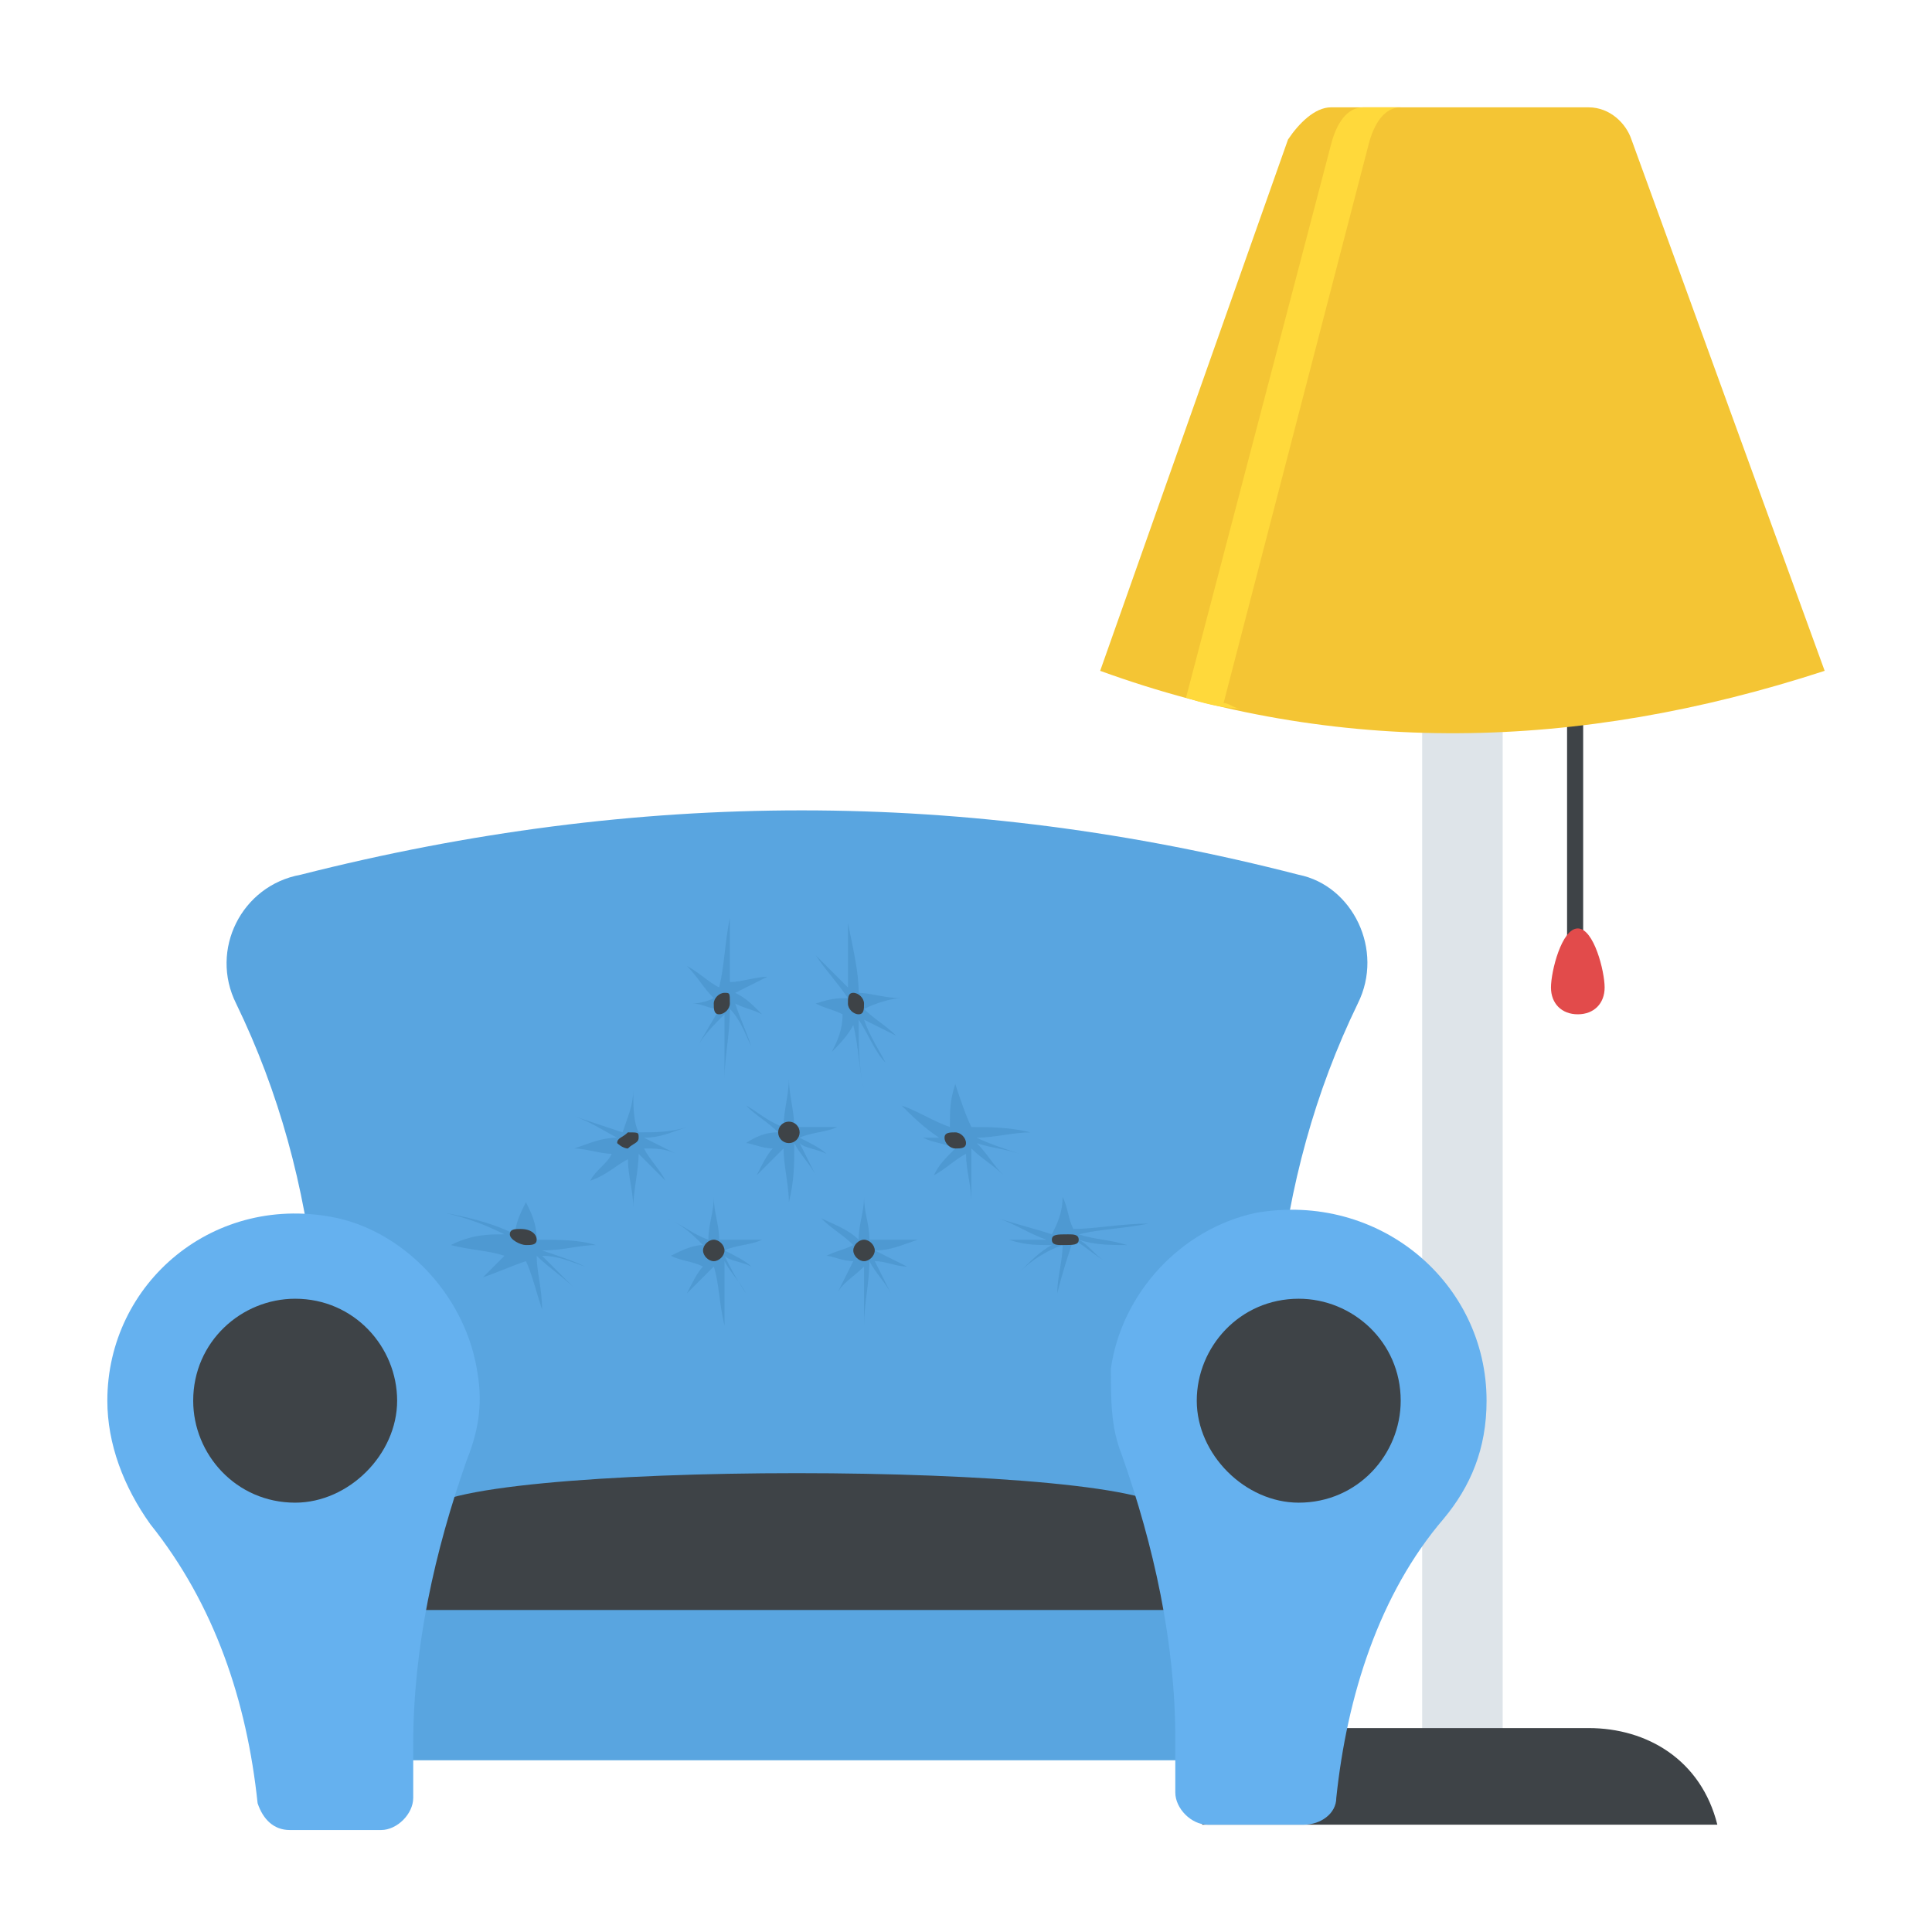 <?xml version="1.0" encoding="utf-8"?>
<!-- Generator: Adobe Illustrator 18.0.0, SVG Export Plug-In . SVG Version: 6.00 Build 0)  -->
<!DOCTYPE svg PUBLIC "-//W3C//DTD SVG 1.1//EN" "http://www.w3.org/Graphics/SVG/1.1/DTD/svg11.dtd">
<svg version="1.1" id="Layer_1" xmlns="http://www.w3.org/2000/svg" xmlns:xlink="http://www.w3.org/1999/xlink" x="0px" y="0px"
	 viewBox="0 0 36 36" enable-background="new 0 0 36 36" xml:space="preserve">
<g>
	<g>
		<rect x="26.5" y="9.9" fill="#DEE4E9" width="1.5" height="22.6"/>
	</g>
	<g>
		<g>
			<path fill="#3E4347" d="M32,34c-0.3-1.2-1.3-1.8-2.4-1.8h-4.8c-1.1,0-2.1,0.8-2.4,1.8H32z"/>
		</g>
	</g>
	<g>
		<g>
			<g>
				<path fill="#59A5E0" d="M25.3,18.7C23.7,22,23.4,25.7,24,30c0.1,1.1-0.7,2-1.7,2H7.4c-1.1,0-1.9-1-1.7-2c0.6-4.3,0.3-8-1.3-11.3
					c-0.5-1,0.1-2.2,1.2-2.4c6.3-1.6,12.4-1.6,18.6,0C25.2,16.5,25.8,17.7,25.3,18.7z"/>
			</g>
		</g>
		<g>
			<g>
				<path fill="#3E4347" d="M21.8,28.2l0.5,2.1H7.4l0.5-2.1C8.1,27.2,21.6,27.2,21.8,28.2z"/>
			</g>
		</g>
		<g>
			<g>
				<rect x="6.4" y="30" fill="#59A5E0" width="16.9" height="2.8"/>
			</g>
		</g>
		<g>
			<g>
				<g>
					<g>
						<path fill="#65B1EF" d="M8.9,25.6c0.1,0.6,0,1.1-0.2,1.6c-0.6,1.7-1,3.5-1,5.3v1c0,0.3-0.3,0.6-0.6,0.6H5.4
							c-0.3,0-0.5-0.2-0.6-0.5c-0.2-1.9-0.8-3.7-2-5.2C2.3,27.7,2,26.9,2,26.1c0-2.2,2-3.9,4.3-3.4C7.6,23,8.7,24.2,8.9,25.6z"/>
					</g>
					<g>
						<g>
							<path fill="#65B1EF" d="M27.7,26.1c0,0.9-0.3,1.6-0.8,2.2c-1.2,1.4-1.8,3.3-2,5.2c0,0.3-0.3,0.5-0.6,0.5l-1.8,0
								c-0.3,0-0.6-0.3-0.6-0.6v-1c0-1.8-0.4-3.6-1-5.3c-0.2-0.5-0.2-1-0.2-1.6c0.2-1.4,1.3-2.6,2.7-2.9
								C25.7,22.2,27.7,23.9,27.7,26.1z"/>
						</g>
					</g>
				</g>
				<g>
					<g>
						<path fill="#3E4347" d="M3.6,26.1c0-1.1,0.9-1.9,1.9-1.9c1.1,0,1.9,0.9,1.9,1.9c0,1-0.9,1.9-1.9,1.9C4.4,28,3.6,27.1,3.6,26.1
							z"/>
					</g>
				</g>
			</g>
			<g>
				<g>
					<g>
						<path fill="#3E4347" d="M26.1,26.1c0-1.1-0.9-1.9-1.9-1.9c-1.1,0-1.9,0.9-1.9,1.9c0,1,0.9,1.9,1.9,1.9
							C25.3,28,26.1,27.1,26.1,26.1z"/>
					</g>
				</g>
			</g>
		</g>
		<g>
			<g>
				<g>
					<g>
						<g>
							<path fill="#4E99D2" d="M9.4,23c-0.4-0.2-0.7-0.3-1.1-0.4c0.5,0.1,0.9,0.2,1.3,0.4c0-0.2,0.1-0.4,0.2-0.6
								c0.1,0.2,0.2,0.4,0.2,0.7c0.4,0,0.8,0,1.1,0.1c-0.3,0-0.6,0.1-1,0.1c0.3,0.1,0.6,0.2,0.8,0.3c-0.3-0.1-0.5-0.2-0.8-0.2
								c0.2,0.2,0.4,0.4,0.6,0.6c-0.2-0.2-0.5-0.4-0.7-0.6c0,0.3,0.1,0.6,0.1,1c-0.1-0.3-0.2-0.7-0.3-0.9c-0.3,0.1-0.5,0.2-0.8,0.3
								c0.1-0.1,0.3-0.3,0.4-0.4c-0.3-0.1-0.6-0.1-1-0.2C8.8,23,9.1,23,9.4,23z"/>
						</g>
					</g>
					<g>
						<g>
							<path fill="#3E4347" d="M10,23.1c0,0.1-0.1,0.1-0.2,0.1c-0.1,0-0.3-0.1-0.3-0.2c0-0.1,0.1-0.1,0.2-0.1
								C9.9,22.9,10,23,10,23.1z"/>
						</g>
					</g>
				</g>
				<g>
					<g>
						<g>
							<path fill="#4E99D2" d="M13.1,23.2c-0.2-0.2-0.4-0.4-0.7-0.5c0.3,0.1,0.5,0.3,0.8,0.4c0-0.3,0.1-0.5,0.1-0.8
								c0,0.3,0.1,0.5,0.1,0.8c0.3,0,0.5,0,0.8,0c-0.2,0.1-0.5,0.1-0.7,0.2c0.2,0.1,0.4,0.2,0.5,0.3c-0.2-0.1-0.4-0.1-0.5-0.2
								c0.1,0.2,0.2,0.4,0.4,0.7c-0.1-0.2-0.3-0.4-0.4-0.6c0,0.4,0,0.8,0,1.2c-0.1-0.4-0.1-0.8-0.2-1.1c-0.2,0.2-0.3,0.3-0.5,0.5
								c0.1-0.2,0.2-0.4,0.3-0.5c-0.2-0.1-0.4-0.1-0.6-0.2C12.7,23.3,12.9,23.2,13.1,23.2z"/>
						</g>
					</g>
					<g>
						<g>
							<path fill="#3E4347" d="M13.5,23.3c0,0.1-0.1,0.2-0.2,0.2c-0.1,0-0.2-0.1-0.2-0.2c0-0.1,0.1-0.2,0.2-0.2
								C13.4,23.1,13.5,23.2,13.5,23.3z"/>
						</g>
					</g>
				</g>
				<g>
					<g>
						<g>
							<path fill="#4E99D2" d="M15.9,23.2c-0.2-0.2-0.4-0.3-0.6-0.5c0.2,0.1,0.5,0.2,0.7,0.4c0-0.3,0.1-0.5,0.1-0.8
								c0,0.3,0.1,0.5,0.1,0.8c0.3,0,0.6,0,0.9,0c-0.3,0.1-0.5,0.2-0.8,0.2c0.2,0.1,0.4,0.2,0.6,0.3c-0.2,0-0.4-0.1-0.6-0.1
								c0.1,0.2,0.2,0.4,0.3,0.6c-0.1-0.2-0.3-0.4-0.4-0.6c0,0.4-0.1,0.8-0.1,1.2c0-0.4,0-0.8,0-1.1c-0.2,0.2-0.4,0.3-0.5,0.5
								c0.1-0.2,0.2-0.4,0.3-0.6c-0.2,0-0.4-0.1-0.5-0.1C15.6,23.3,15.7,23.3,15.9,23.2z"/>
						</g>
					</g>
					<g>
						<g>
							<path fill="#3E4347" d="M16.3,23.3c0,0.1-0.1,0.2-0.2,0.2c-0.1,0-0.2-0.1-0.2-0.2c0-0.1,0.1-0.2,0.2-0.2
								C16.2,23.1,16.3,23.2,16.3,23.3z"/>
						</g>
					</g>
				</g>
				<g>
					<g>
						<g>
							<path fill="#4E99D2" d="M19.5,23.1c-0.3-0.1-0.6-0.3-0.9-0.4c0.3,0.1,0.7,0.2,1,0.3c0.1-0.2,0.2-0.4,0.2-0.7
								c0.1,0.2,0.1,0.4,0.2,0.6c0.4,0,0.9-0.1,1.4-0.1c-0.5,0.1-0.9,0.1-1.3,0.2c0.3,0.1,0.6,0.1,0.9,0.2c-0.3,0-0.6,0-0.9-0.1
								c0.2,0.1,0.3,0.3,0.5,0.4c-0.2-0.1-0.4-0.3-0.6-0.4c-0.1,0.3-0.2,0.6-0.3,1c0-0.3,0.1-0.6,0.1-0.9c-0.3,0.1-0.6,0.3-0.8,0.5
								c0.2-0.2,0.4-0.4,0.6-0.5c-0.3,0-0.5,0-0.8-0.1C18.9,23.1,19.2,23.1,19.5,23.1z"/>
						</g>
					</g>
					<g>
						<g>
							<path fill="#3E4347" d="M20.1,23.1c0,0.1-0.1,0.1-0.3,0.1c-0.1,0-0.2,0-0.2-0.1c0-0.1,0.1-0.1,0.3-0.1
								C20,23,20.1,23,20.1,23.1z"/>
						</g>
					</g>
				</g>
			</g>
			<g>
				<g>
					<g>
						<g>
							<path fill="#4E99D2" d="M11.5,21.2c-0.2-0.1-0.5-0.3-0.8-0.4c0.3,0.1,0.6,0.2,0.9,0.3c0.1-0.3,0.2-0.5,0.2-0.8
								c0,0.3,0,0.6,0.1,0.8c0.3,0,0.6,0,0.9-0.1c-0.3,0.1-0.5,0.2-0.8,0.2c0.2,0.1,0.4,0.2,0.6,0.3c-0.2-0.1-0.4-0.1-0.6-0.1
								c0.1,0.2,0.3,0.4,0.4,0.6c-0.2-0.2-0.3-0.3-0.5-0.5c0,0.3-0.1,0.7-0.1,1c0-0.3-0.1-0.6-0.1-0.9c-0.2,0.1-0.4,0.3-0.7,0.4
								c0.1-0.2,0.3-0.3,0.4-0.5c-0.2,0-0.5-0.1-0.7-0.1C11,21.3,11.2,21.2,11.5,21.2z"/>
						</g>
					</g>
					<g>
						<g>
							<path fill="#3E4347" d="M11.9,21.2c0,0.1-0.1,0.1-0.2,0.2c-0.1,0-0.2-0.1-0.2-0.1c0-0.1,0.1-0.1,0.2-0.2
								C11.9,21.1,11.9,21.1,11.9,21.2z"/>
						</g>
					</g>
				</g>
				<g>
					<g>
						<g>
							<path fill="#4E99D2" d="M14.5,21.1c-0.2-0.2-0.4-0.3-0.6-0.5c0.2,0.1,0.4,0.3,0.7,0.4c0-0.3,0.1-0.6,0.1-0.9
								c0,0.3,0.1,0.6,0.1,0.9c0.2,0,0.5,0,0.8,0c-0.2,0.1-0.5,0.1-0.7,0.2c0.2,0.1,0.4,0.2,0.5,0.3c-0.2-0.1-0.4-0.1-0.5-0.2
								c0.1,0.2,0.2,0.4,0.3,0.6c-0.1-0.2-0.3-0.4-0.4-0.6c0,0.4,0,0.7-0.1,1.1c0-0.3-0.1-0.7-0.1-1c-0.2,0.2-0.3,0.3-0.5,0.5
								c0.1-0.2,0.2-0.4,0.3-0.5c-0.2,0-0.4-0.1-0.5-0.1C14.2,21.1,14.4,21.1,14.5,21.1z"/>
						</g>
					</g>
					<g>
						<g>
							<ellipse fill="#3E4347" cx="14.7" cy="21.1" rx="0.2" ry="0.2"/>
						</g>
					</g>
				</g>
				<g>
					<g>
						<g>
							<path fill="#4E99D2" d="M17.5,21.2c-0.3-0.2-0.5-0.4-0.7-0.6c0.3,0.1,0.6,0.3,0.9,0.4c0-0.3,0-0.5,0.1-0.8
								c0.1,0.3,0.2,0.6,0.3,0.8c0.3,0,0.7,0,1.1,0.1c-0.3,0-0.7,0.1-1,0.1c0.2,0.1,0.5,0.2,0.8,0.3c-0.3-0.1-0.5-0.1-0.8-0.2
								c0.2,0.2,0.3,0.4,0.5,0.6c-0.2-0.2-0.4-0.3-0.6-0.5c0,0.3,0,0.6,0,1c0-0.3-0.1-0.6-0.1-0.9c-0.2,0.1-0.4,0.3-0.6,0.4
								c0.1-0.2,0.2-0.3,0.4-0.5c-0.2-0.1-0.4-0.1-0.6-0.2C17.1,21.2,17.3,21.2,17.5,21.2z"/>
						</g>
					</g>
					<g>
						<g>
							<path fill="#3E4347" d="M18,21.3c0,0.1-0.1,0.1-0.2,0.1c-0.1,0-0.2-0.1-0.2-0.2c0-0.1,0.1-0.1,0.2-0.1
								C17.9,21.1,18,21.2,18,21.3z"/>
						</g>
					</g>
				</g>
			</g>
			<g>
				<g>
					<g>
						<g>
							<path fill="#4E99D2" d="M13.3,18.6c-0.2-0.2-0.3-0.4-0.5-0.6c0.2,0.1,0.4,0.3,0.6,0.4c0.1-0.4,0.1-0.8,0.2-1.3
								c0,0.4,0,0.9,0,1.2c0.2,0,0.5-0.1,0.7-0.1c-0.2,0.1-0.4,0.2-0.6,0.3c0.2,0.1,0.3,0.2,0.5,0.4c-0.2-0.1-0.3-0.1-0.5-0.2
								c0.1,0.3,0.2,0.5,0.3,0.8c-0.1-0.2-0.2-0.5-0.4-0.7c0,0.5-0.1,0.9-0.1,1.3c0-0.4,0-0.8,0-1.2c-0.2,0.2-0.4,0.4-0.5,0.6
								c0.1-0.2,0.3-0.5,0.4-0.7c-0.2,0-0.3-0.1-0.5-0.1C12.9,18.7,13.1,18.7,13.3,18.6z"/>
						</g>
					</g>
					<g>
						<g>
							<path fill="#3E4347" d="M13.6,18.7c0,0.1-0.1,0.2-0.2,0.2c-0.1,0-0.1-0.1-0.1-0.2c0-0.1,0.1-0.2,0.2-0.2
								C13.6,18.5,13.6,18.5,13.6,18.7z"/>
						</g>
					</g>
				</g>
				<g>
					<g>
						<g>
							<path fill="#4E99D2" d="M15.8,18.6c-0.2-0.3-0.4-0.5-0.6-0.8c0.2,0.2,0.4,0.4,0.6,0.6c0-0.4,0-0.8,0-1.2
								c0.1,0.5,0.2,0.9,0.2,1.3c0.2,0,0.5,0.1,0.8,0.1c-0.2,0-0.5,0.1-0.7,0.2c0.2,0.2,0.4,0.3,0.6,0.5c-0.2-0.1-0.4-0.2-0.6-0.3
								c0.1,0.3,0.3,0.6,0.4,0.8c-0.2-0.2-0.3-0.5-0.5-0.8c0,0.5,0,0.9,0.1,1.3c-0.1-0.4-0.1-0.8-0.2-1.2c-0.1,0.2-0.3,0.4-0.4,0.5
								c0.1-0.2,0.2-0.4,0.2-0.7c-0.2-0.1-0.3-0.1-0.5-0.2C15.5,18.6,15.6,18.6,15.8,18.6z"/>
						</g>
					</g>
					<g>
						<g>
							<path fill="#3E4347" d="M16.1,18.7c0,0.1,0,0.2-0.1,0.2c-0.1,0-0.2-0.1-0.2-0.2c0-0.1,0-0.2,0.1-0.2
								C16,18.5,16.1,18.6,16.1,18.7z"/>
						</g>
					</g>
				</g>
			</g>
		</g>
	</g>
	<g>
		<g>
			<g>
				<rect x="29.2" y="10.3" fill="#3E4347" width="0.3" height="8.1"/>
			</g>
		</g>
		<g>
			<g>
				<path fill="#F4C534" d="M34,12.5c-4.6,1.5-9.1,1.6-13.5,0L24,2.6C24.2,2.3,24.5,2,24.8,2h4.8c0.4,0,0.7,0.3,0.8,0.6L34,12.5z"/>
			</g>
		</g>
		<g>
			<path fill="#FFD93B" d="M22.1,13c0.3,0.1,0.7,0.2,1,0.2c-0.1,0-0.2-0.1-0.3-0.1l2.7-10.4C25.6,2.3,25.8,2,26.1,2h-0.7
				c-0.3,0-0.5,0.3-0.6,0.7L22.1,13z"/>
		</g>
		<g>
			<g>
				<path fill="#E24B4B" d="M29.9,18.4c0,0.3-0.2,0.5-0.5,0.5c-0.3,0-0.5-0.2-0.5-0.5c0-0.3,0.2-1.1,0.5-1.1
					C29.7,17.3,29.9,18.1,29.9,18.4z"/>
			</g>
		</g>
	</g>
</g>
</svg>
